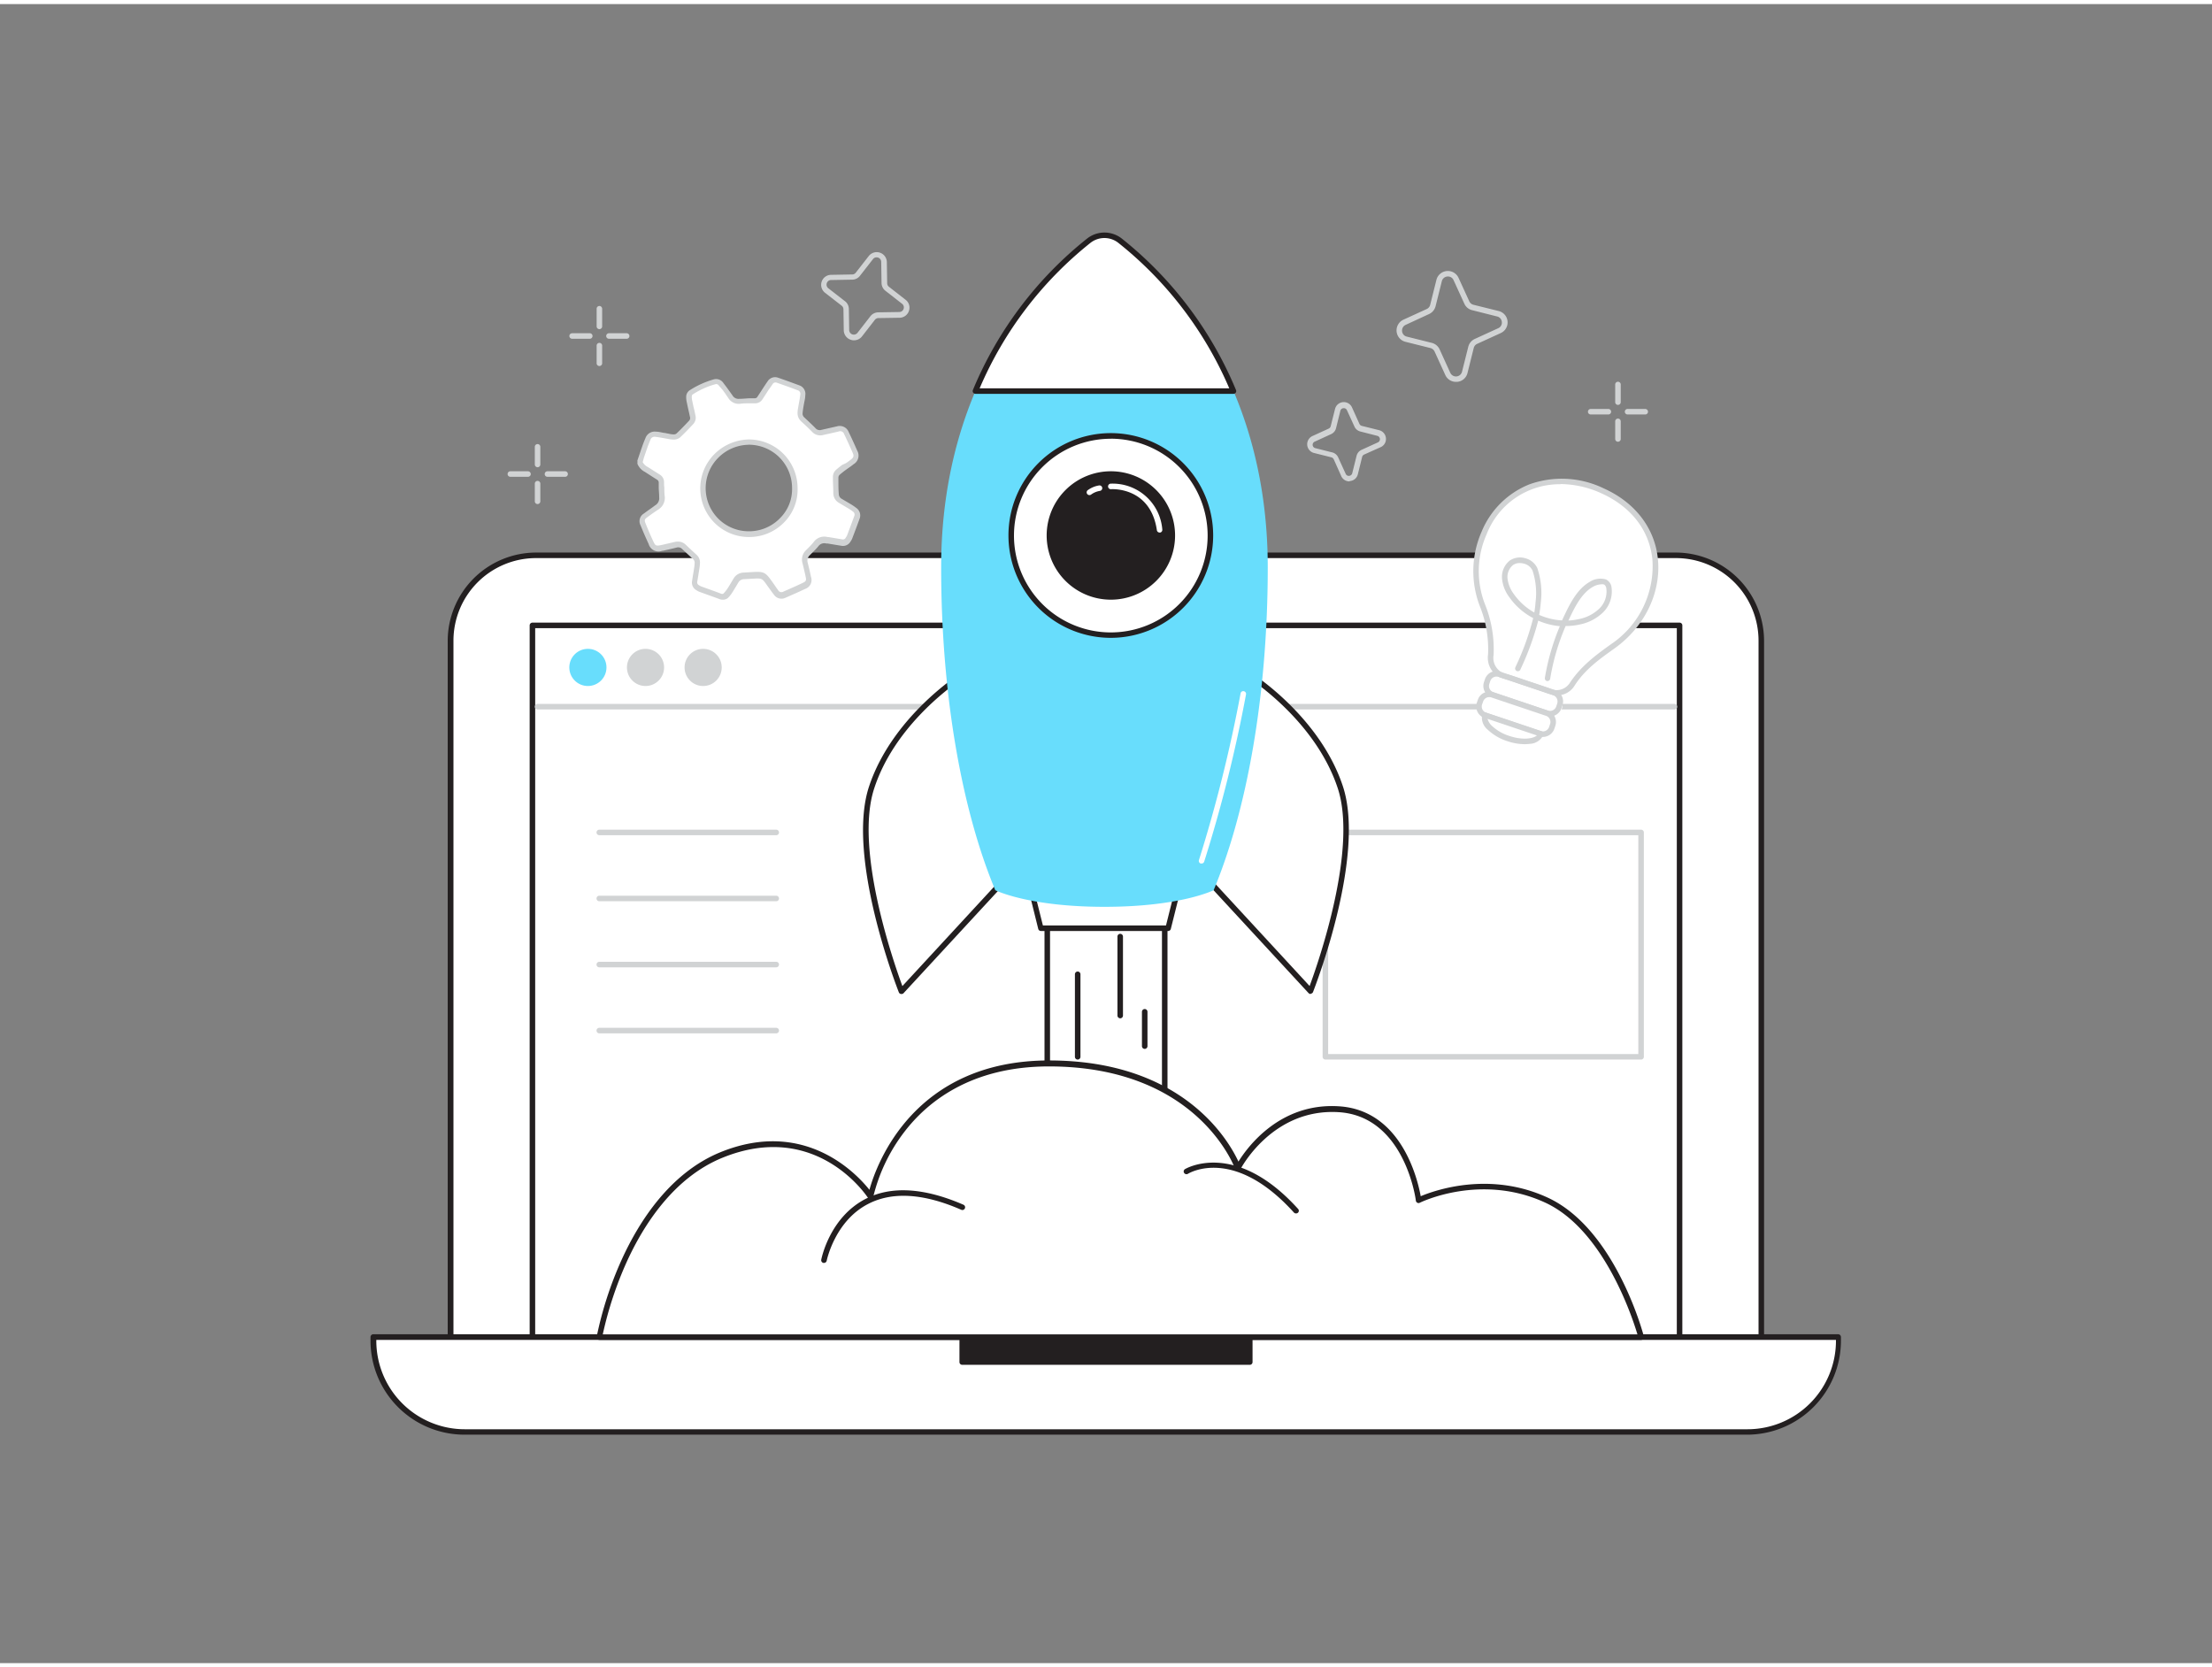 <svg xmlns="http://www.w3.org/2000/svg" viewBox="0 0 400 300" width="406" height="306" className="illustration styles_illustrationTablet__1DWOa"><rect x="0" y="0" width="400" height="300" fill="#808080" stroke="none"/><g id="_92_start_up" data-name="#92_start_up"><path d="M96.89,99.68H303.11a15.43,15.43,0,0,1,15.43,15.43V241.05a0,0,0,0,1,0,0H81.46a0,0,0,0,1,0,0V115.11A15.43,15.43,0,0,1,96.89,99.68Z" fill="#fff"></path><path d="M318.54,241.55H81.46a.5.5,0,0,1-.5-.5V115.11A16,16,0,0,1,96.89,99.18H303.11A16,16,0,0,1,319,115.11V241.05A.5.5,0,0,1,318.54,241.55ZM82,240.55H318V115.11a14.94,14.94,0,0,0-14.93-14.93H96.89A14.94,14.94,0,0,0,82,115.11Z" fill="#231f20"></path><rect x="96.28" y="112.35" width="207.45" height="128.71" fill="#fff"></rect><path d="M303.72,241.55H96.28a.5.5,0,0,1-.5-.5V112.35a.5.5,0,0,1,.5-.5H303.72a.5.5,0,0,1,.5.5v128.7A.5.5,0,0,1,303.72,241.55Zm-206.94-1H303.22V112.85H96.78Z" fill="#231f20"></path><path d="M67.55,241.05H332.45a0,0,0,0,1,0,0v.66A16.48,16.48,0,0,1,316,258.19H84a16.48,16.48,0,0,1-16.48-16.48v-.66a0,0,0,0,1,0,0Z" fill="#fff"></path><path d="M316,258.69H84a17,17,0,0,1-17-17v-.66a.51.51,0,0,1,.5-.5h264.9a.51.51,0,0,1,.5.5v.66A17,17,0,0,1,316,258.69ZM68.05,241.55v.16a16,16,0,0,0,16,16H316a16,16,0,0,0,16-16v-.16Z" fill="#231f20"></path><rect x="173.99" y="241.05" width="52.02" height="4.51" fill="#231f20"></rect><path d="M226,246.06H174a.5.5,0,0,1-.5-.5v-4.51a.5.5,0,0,1,.5-.5h52a.5.5,0,0,1,.5.5v4.51A.5.5,0,0,1,226,246.06Zm-51.52-1h51v-3.51h-51Z" fill="#231f20"></path><path d="M302.79,127.55H97.21a.5.5,0,0,1-.5-.5.51.51,0,0,1,.5-.5H302.79a.51.51,0,0,1,.5.5A.5.5,0,0,1,302.79,127.55Z" fill="#d1d3d4"></path><circle cx="106.31" cy="119.95" r="3.36" fill="#68ddfc"></circle><circle cx="116.73" cy="119.95" r="3.36" fill="#d1d3d4"></circle><circle cx="127.15" cy="119.95" r="3.36" fill="#d1d3d4"></circle><path d="M296.76,190.86H239.67a.51.51,0,0,1-.5-.5V149.79a.5.5,0,0,1,.5-.5h57.09a.5.5,0,0,1,.5.5v40.57A.5.5,0,0,1,296.76,190.86Zm-56.59-1h56.09V150.29H240.17Z" fill="#d1d3d4"></path><rect x="189.38" y="156.29" width="21.23" height="68.13" fill="#fff"></rect><path d="M210.62,224.92H189.38a.5.5,0,0,1-.5-.5V156.29a.51.51,0,0,1,.5-.5h21.24a.51.51,0,0,1,.5.5v68.13A.5.5,0,0,1,210.62,224.92Zm-20.74-1h20.24V156.79H189.88Z" fill="#231f20"></path><path d="M108.39,241.05s4.65-25.86,22.11-33,26.95,7.48,26.95,7.48,4.56-24,32.27-24,34.16,18.91,34.16,18.91,5.69-11.43,18.22-10.64,14.42,16.48,14.42,16.48,11.13-5.59,23.16,0,17.08,24.75,17.08,24.75Z" fill="#fff"></path><path d="M296.76,241.55H108.39a.52.52,0,0,1-.39-.17.51.51,0,0,1-.1-.41A65.92,65.92,0,0,1,112.44,227c3.09-6.79,8.7-15.67,17.87-19.4,15.08-6.12,24.45,3.73,26.91,6.81,1.3-4.68,8.05-23.39,32.5-23.39,24.12,0,32.43,14.4,34.23,18.29,1.69-2.72,7.57-10.69,18.18-10,11.29.71,14.23,13.22,14.78,16.26,2.53-1.06,12.47-4.61,23,.27,12.11,5.62,17.15,24.29,17.35,25.08a.5.5,0,0,1-.08.43A.51.51,0,0,1,296.76,241.55Zm-187.76-1H296.1c-1-3.33-6.17-18.94-16.63-23.8-11.68-5.42-22.61-.06-22.72,0a.5.5,0,0,1-.46,0,.52.52,0,0,1-.26-.38c0-.15-2-15.29-14-16s-17.69,10.25-17.74,10.37a.48.48,0,0,1-.48.27.49.49,0,0,1-.44-.34c-.07-.18-6.69-18.57-33.69-18.57-14.11,0-22,6.43-26.13,11.82a31.4,31.4,0,0,0-5.65,11.81.5.5,0,0,1-.39.4.52.52,0,0,1-.52-.22c-.38-.58-9.48-14.15-26.34-7.3-8.86,3.6-14.32,12.24-17.33,18.86A66.64,66.64,0,0,0,109,240.55Z" fill="#231f20"></path><polygon points="211.24 167.12 188.2 167.12 185.43 156.04 214.01 156.04 211.24 167.12" fill="#fff"></polygon><path d="M211.24,167.61h-23a.5.5,0,0,1-.49-.37L185,156.16a.48.48,0,0,1,.09-.43.49.49,0,0,1,.39-.19H214a.49.49,0,0,1,.39.19.52.52,0,0,1,.1.43l-2.77,11.08A.5.5,0,0,1,211.24,167.61Zm-22.65-1h22.26l2.52-10.07h-27.3Z" fill="#231f20"></path><path d="M173.89,121.48s-12.08,7.55-16.28,20.13S163,178.52,163,178.52l22-23.82Z" fill="#fff"></path><path d="M163,179h-.09a.48.48,0,0,1-.37-.3c-.4-1-9.58-24.64-5.38-37.25s16.36-20.32,16.48-20.4a.52.52,0,0,1,.44,0,.53.53,0,0,1,.3.32l11.07,33.21a.5.5,0,0,1-.1.5l-22,23.82A.52.52,0,0,1,163,179Zm10.64-56.76c-2.37,1.63-12,8.75-15.53,19.51-3.68,11,3.52,31.63,5.07,35.82l21.23-23Z" fill="#231f20"></path><path d="M226.11,121.48s12.08,7.55,16.28,20.13S237,178.52,237,178.52L215,154.7Z" fill="#fff"></path><path d="M237,179a.49.49,0,0,1-.37-.16l-22-23.82a.5.5,0,0,1-.1-.5l11.07-33.21a.53.53,0,0,1,.3-.32.52.52,0,0,1,.44,0c.12.08,12.28,7.79,16.48,20.4s-5,36.25-5.38,37.25a.48.48,0,0,1-.37.3Zm-21.41-24.44,21.23,23c1.55-4.19,8.75-24.78,5.07-35.82-3.58-10.76-13.16-17.88-15.53-19.51Z" fill="#231f20"></path><path d="M219.46,160.24c6-14.38,9.79-35.21,9.79-58.38,0-35.13-19.38-53.42-26.74-59.1a4.56,4.56,0,0,0-5.58,0c-7.36,5.68-26.74,24-26.74,59.1,0,23.17,3.78,44,9.79,58.38,0,0,6,3,19.74,3S219.46,160.24,219.46,160.24Z" fill="#68ddfc"></path><path d="M196.93,42.76A68.47,68.47,0,0,0,176.39,70h46.66a68.47,68.47,0,0,0-20.54-27.22A4.56,4.56,0,0,0,196.93,42.76Z" fill="#fff"></path><path d="M223.05,70.48H176.39a.5.5,0,0,1-.46-.69,68.58,68.58,0,0,1,20.69-27.42l.31.39-.31-.39a5.07,5.07,0,0,1,6.2,0,68.58,68.58,0,0,1,20.69,27.42.5.5,0,0,1-.46.69Zm-45.9-1h45.14a67.57,67.57,0,0,0-20.08-26.32,4.07,4.07,0,0,0-5,0h0A67.48,67.48,0,0,0,177.15,69.48Z" fill="#231f20"></path><circle cx="200.88" cy="96.09" r="18.01" fill="#fff"></circle><path d="M200.88,114.6a18.51,18.51,0,1,1,18.5-18.51A18.53,18.53,0,0,1,200.88,114.6Zm0-36a17.51,17.51,0,1,0,17.5,17.5A17.52,17.52,0,0,0,200.88,78.59Z" fill="#231f20"></path><circle cx="200.88" cy="96.09" r="11.11" fill="#231f20"></circle><path d="M200.88,107.7a11.61,11.61,0,1,1,11.61-11.61A11.61,11.61,0,0,1,200.88,107.7Zm0-22.22a10.61,10.61,0,1,0,10.61,10.61A10.62,10.62,0,0,0,200.88,85.48Z" fill="#231f20"></path><path d="M209.69,95.56a.5.5,0,0,1-.49-.42c-1.14-7.79-8-7.44-8.29-7.42a.5.5,0,0,1-.07-1A9,9,0,0,1,210.18,95a.5.5,0,0,1-.42.57Z" fill="#fff"></path><path d="M197,88.79a.51.51,0,0,1-.39-.19.49.49,0,0,1,.09-.7,4.73,4.73,0,0,1,2.06-.86.5.5,0,0,1,.56.43.5.5,0,0,1-.43.56,3.64,3.64,0,0,0-1.58.66A.52.52,0,0,1,197,88.79Z" fill="#fff"></path><path d="M217.28,155.41l-.16,0a.5.5,0,0,1-.31-.63,259.43,259.43,0,0,0,7.53-30.14.48.48,0,0,1,.58-.39.5.5,0,0,1,.4.58,256,256,0,0,1-7.57,30.26A.49.49,0,0,1,217.28,155.41Z" fill="#fff"></path><path d="M202.57,183.4a.51.51,0,0,1-.5-.5V168.62a.5.5,0,0,1,.5-.5.5.5,0,0,1,.5.5V182.9A.5.5,0,0,1,202.57,183.4Z" fill="#231f20"></path><path d="M194.88,190.86a.5.5,0,0,1-.5-.5V175.44a.5.5,0,0,1,1,0v14.92A.5.5,0,0,1,194.88,190.86Z" fill="#231f20"></path><path d="M149,227.63h-.1a.5.5,0,0,1-.39-.59c.06-.31,1.54-7.58,7.91-10.93,4.65-2.45,10.64-2.11,17.8,1a.5.5,0,0,1,.26.66.49.49,0,0,1-.66.25c-6.86-3-12.56-3.32-16.93-1-5.94,3.11-7.39,10.16-7.4,10.23A.5.5,0,0,1,149,227.63Z" fill="#231f20"></path><path d="M234.35,218.68a.49.49,0,0,1-.37-.16c-10.79-11.93-18.83-7.21-19.17-7a.51.51,0,0,1-.69-.17.49.49,0,0,1,.17-.68c.09-.06,9.05-5.4,20.43,7.18a.49.49,0,0,1,0,.7A.5.5,0,0,1,234.35,218.68Z" fill="#231f20"></path><path d="M140.37,150.29h-32a.5.5,0,0,1,0-1h32a.5.5,0,0,1,0,1Z" fill="#d1d3d4"></path><path d="M140.37,162.23h-32a.5.5,0,0,1-.5-.5.5.5,0,0,1,.5-.5h32a.51.51,0,0,1,.5.5A.5.5,0,0,1,140.37,162.23Z" fill="#d1d3d4"></path><path d="M140.37,174.18h-32a.5.5,0,0,1-.5-.5.5.5,0,0,1,.5-.5h32a.5.5,0,0,1,.5.5A.51.51,0,0,1,140.37,174.18Z" fill="#d1d3d4"></path><path d="M140.37,186.12h-32a.5.5,0,0,1-.5-.5.5.5,0,0,1,.5-.5h32a.5.5,0,0,1,.5.5A.51.51,0,0,1,140.37,186.12Z" fill="#d1d3d4"></path><path d="M154.43,60.8a1.7,1.7,0,0,1-.59-.1A1.83,1.83,0,0,1,152.58,59l-.06-3.81a.82.82,0,0,0-.32-.65l-3-2.33a1.82,1.82,0,0,1-.62-2,1.8,1.8,0,0,1,1.71-1.25l3.82-.07a.81.81,0,0,0,.64-.32l2.34-3a1.83,1.83,0,0,1,3.28,1.09l.06,3.82a.81.81,0,0,0,.32.64l3,2.34a1.79,1.79,0,0,1,.62,2,1.81,1.81,0,0,1-1.71,1.26l-3.82.06a.81.81,0,0,0-.64.32l-2.33,3A1.83,1.83,0,0,1,154.43,60.8Zm4.07-15a.77.77,0,0,0-.64.32l-2.34,3a1.77,1.77,0,0,1-1.42.71l-3.81.07a.8.8,0,0,0-.78.57.82.82,0,0,0,.28.92l3,2.33a1.77,1.77,0,0,1,.71,1.42l.06,3.82a.84.84,0,0,0,1.5.49l2.33-3a1.83,1.83,0,0,1,1.42-.71l3.81-.06a.83.83,0,0,0,.5-1.49l-3-2.34a1.81,1.81,0,0,1-.71-1.42l-.06-3.81a.82.82,0,0,0-.85-.82Z" fill="#d1d3d4"></path><path d="M263.28,68.31a2.1,2.1,0,0,1-1.93-1.25l-1.93-4.23a1.15,1.15,0,0,0-.75-.63l-4.52-1.13a2.13,2.13,0,0,1-.37-4L258,55.14a1.11,1.11,0,0,0,.62-.75l1.13-4.52a2.13,2.13,0,0,1,4-.37l1.94,4.24a1.13,1.13,0,0,0,.75.63L271,55.5a2.12,2.12,0,0,1,.36,4l-4.24,1.94a1.09,1.09,0,0,0-.62.75l-1.13,4.52a2.1,2.1,0,0,1-1.87,1.6Zm-1.44-19.05h-.11a1.12,1.12,0,0,0-1,.85l-1.13,4.52a2.13,2.13,0,0,1-1.18,1.42L254.2,58a1.12,1.12,0,0,0-.66,1.13,1.1,1.1,0,0,0,.85,1l4.52,1.13a2.13,2.13,0,0,1,1.42,1.18l1.93,4.24a1.13,1.13,0,0,0,2.12-.2l1.13-4.51a2.13,2.13,0,0,1,1.18-1.42l4.24-1.94a1.09,1.09,0,0,0,.65-1.12,1.1,1.1,0,0,0-.85-1l-4.52-1.14a2.07,2.07,0,0,1-1.41-1.17l-1.94-4.24h0A1.08,1.08,0,0,0,261.84,49.26Z" fill="#d1d3d4"></path><path d="M244,86.31a1.61,1.61,0,0,1-1.48-1l-1.34-3a.67.67,0,0,0-.42-.35l-3.15-.79a1.63,1.63,0,0,1-.28-3.06l2.95-1.35a.64.64,0,0,0,.35-.42l.79-3.14a1.63,1.63,0,0,1,3.06-.28h0l1.35,3a.64.64,0,0,0,.42.35l3.14.78a1.63,1.63,0,0,1,1.23,1.44,1.61,1.61,0,0,1-.95,1.63l-3,1.34a.67.67,0,0,0-.35.42l-.78,3.15a1.61,1.61,0,0,1-1.44,1.22Zm-1-13.24h-.06a.62.62,0,0,0-.56.47l-.78,3.15a1.59,1.59,0,0,1-.91,1.08l-2.94,1.35a.62.62,0,0,0,.11,1.18l3.14.79A1.63,1.63,0,0,1,242,82l1.34,2.94a.61.61,0,0,0,.63.37.63.63,0,0,0,.56-.48l.78-3.14a1.63,1.63,0,0,1,.91-1.09l2.94-1.34a.63.63,0,0,0-.11-1.19L246,77.29a1.59,1.59,0,0,1-1.08-.91l-1.35-2.94A.6.6,0,0,0,243,73.07Z" fill="#d1d3d4"></path><path d="M207,188.93a.5.5,0,0,1-.5-.5v-6.21a.51.51,0,0,1,.5-.5.5.5,0,0,1,.5.5v6.21A.5.5,0,0,1,207,188.93Z" fill="#231f20"></path><path d="M115.77,82.64c.3-.88.59-1.76.9-2.64.16-.46.34-.9.53-1.35a1.31,1.31,0,0,1,1.39-.86c.72.08,1.42.23,2.13.35a7.55,7.55,0,0,0,1.15.15,1.25,1.25,0,0,0,.79-.26c.82-.77,1.6-1.59,2.37-2.41a1.21,1.21,0,0,0,.24-1.13c-.18-.86-.39-1.71-.56-2.57a3.57,3.57,0,0,1-.1-1,.91.91,0,0,1,.34-.65,15.59,15.59,0,0,1,4.25-2,1.07,1.07,0,0,1,1.22.44c.54.75,1.11,1.48,1.63,2.24a1.74,1.74,0,0,0,1.68.84c.94-.07,1.89-.08,2.83-.13a1,1,0,0,0,.85-.51c.34-.5.66-1,1-1.51s.56-.86.86-1.28a1.07,1.07,0,0,1,1.3-.45c1.31.45,2.61.91,3.9,1.41a1.12,1.12,0,0,1,.7,1.26c-.07.72-.23,1.44-.35,2.16-.05.33-.1.68-.13,1a1.37,1.37,0,0,0,.44,1.19c.68.65,1.38,1.29,2,2a1.52,1.52,0,0,0,1.53.43c.93-.2,1.86-.43,2.79-.63a1.24,1.24,0,0,1,1.56.74c.53,1.12,1,2.24,1.54,3.37a1.32,1.32,0,0,1-.48,1.86c-.48.38-1,.71-1.49,1.08s-.7.53-1,.82a1.24,1.24,0,0,0-.44,1c0,1,0,2,.09,2.93a1.5,1.5,0,0,0,.78,1.29c.53.32,1.08.63,1.61,1,.32.2.65.41,1,.64a1.15,1.15,0,0,1,.43,1.4c-.43,1.18-.87,2.35-1.32,3.52a2.38,2.38,0,0,1-.29.51,1,1,0,0,1-1.09.51l-2.54-.42-.19,0a1.79,1.79,0,0,0-1.94.68c-.48.56-1,1.07-1.54,1.61a1.84,1.84,0,0,0-.47,1.84c.21.82.41,1.64.58,2.47a1.22,1.22,0,0,1-.8,1.65c-1.15.55-2.31,1.07-3.48,1.57a1.17,1.17,0,0,1-1.55-.41c-.45-.57-.87-1.17-1.29-1.77-.91-1.27-1.14-1.39-2.71-1.31l-1.83.11a1.68,1.68,0,0,0-1.44.83c-.37.62-.73,1.25-1.12,1.85a5.93,5.93,0,0,1-.7.87.85.85,0,0,1-1,.25l-3.71-1.38a2.2,2.2,0,0,1-.47-.27,1,1,0,0,1-.52-1.1c.13-.83.28-1.67.41-2.51a6.51,6.51,0,0,0,.07-.76,1.33,1.33,0,0,0-.42-1.14c-.67-.61-1.34-1.24-2-1.86a1.46,1.46,0,0,0-1.46-.36l-2.48.57-.09,0c-1.08.2-1.43.06-1.9-.93s-1-2.24-1.46-3.37a1.11,1.11,0,0,1,.45-1.54c.66-.5,1.33-1,2-1.44a2,2,0,0,0,1-1.95c-.06-.88-.08-1.76-.12-2.64a1.13,1.13,0,0,0-.52-.92c-.73-.46-1.47-.92-2.2-1.4a2.32,2.32,0,0,1-1.15-1.2Zm28,4.91a8.34,8.34,0,0,0-8.41-8.36,8.48,8.48,0,0,0-8.23,8.37,8.35,8.35,0,0,0,8.28,8.31A8.25,8.25,0,0,0,143.75,87.55Z" fill="#fff"></path><path d="M130.64,107.7a1.41,1.41,0,0,1-.49-.09l-.92-.34-2.78-1a2.72,2.72,0,0,1-.51-.28,1.57,1.57,0,0,1-.8-1.63l.18-1.15c.08-.45.15-.91.22-1.36a5.85,5.85,0,0,0,.07-.72.85.85,0,0,0-.26-.74l-1.79-1.66-.22-.21a1,1,0,0,0-1-.24c-.58.15-1.16.28-1.74.41l-.75.17-.11,0a1.85,1.85,0,0,1-2.44-1.22c-.46-1-.91-2-1.47-3.39a1.6,1.6,0,0,1,.61-2.13c.77-.59,1.42-1,2-1.46a1.48,1.48,0,0,0,.76-1.49c0-.55-.06-1.1-.08-1.64,0-.34,0-.67,0-1a.6.6,0,0,0-.29-.52l-.9-.57-1.3-.84a2.86,2.86,0,0,1-1.36-1.46.44.44,0,0,1,0-.16v-.32a.78.78,0,0,1,0-.16l.26-.75c.21-.64.43-1.27.65-1.9.16-.46.35-.92.54-1.37a1.77,1.77,0,0,1,1.91-1.16c.48,0,1,.14,1.43.22.24,0,.48.09.72.12l.29.06a3.72,3.72,0,0,0,.77.09.81.81,0,0,0,.45-.12c.87-.82,1.68-1.67,2.35-2.39a.69.69,0,0,0,.12-.68c-.08-.38-.16-.76-.25-1.14s-.22-1-.31-1.44a4,4,0,0,1-.11-1.17,1.46,1.46,0,0,1,.57-1,16.07,16.07,0,0,1,4.39-2,1.57,1.57,0,0,1,1.75.63l.59.78c.36.49.72,1,1.06,1.47a1.24,1.24,0,0,0,1.23.63c.61,0,1.23-.07,1.84-.1l1,0a.54.54,0,0,0,.46-.29l.59-.9.53-.82c.24-.36.48-.73.73-1.08a1.58,1.58,0,0,1,1.87-.63c1.58.54,2.79,1,3.92,1.41a1.63,1.63,0,0,1,1,1.78c0,.49-.14,1-.22,1.46-.05.24-.09.48-.13.72s-.1.66-.13,1a.9.9,0,0,0,.28.79l.48.45c.53.5,1.07,1,1.58,1.53a1,1,0,0,0,1.07.29l1.37-.31,1.42-.32a1.74,1.74,0,0,1,2.12,1c.54,1.12,1.05,2.24,1.55,3.38a1.81,1.81,0,0,1-.63,2.45q-.43.35-.9.66l-.6.43c-.34.25-.68.52-1,.8a.68.68,0,0,0-.27.57l0,.63c0,.76,0,1.53.07,2.29a1,1,0,0,0,.54.9l.68.4.93.55a9.77,9.77,0,0,1,1,.68,1.65,1.65,0,0,1,.6,2c-.43,1.18-.87,2.36-1.32,3.53a2.47,2.47,0,0,1-.31.56,1.56,1.56,0,0,1-1.62.77l-2.54-.42-.23,0a1.32,1.32,0,0,0-1.44.52c-.34.41-.72.78-1.09,1.16l-.47.47a1.33,1.33,0,0,0-.34,1.37c.21.83.41,1.67.58,2.5a1.7,1.7,0,0,1-1.07,2.2c-1.06.51-2.2,1-3.51,1.58a1.65,1.65,0,0,1-2.13-.56c-.38-.47-.73-1-1.08-1.46l-.23-.33c-.81-1.14-.88-1.17-2.27-1.1l-1.84.1a1.2,1.2,0,0,0-1,.6l-.37.62c-.25.42-.5.83-.76,1.24a5.44,5.44,0,0,1-.77.95A1.4,1.4,0,0,1,130.64,107.7Zm-8-10.5a1.92,1.92,0,0,1,1.35.55l.22.21c.59.55,1.18,1.11,1.78,1.65a1.83,1.83,0,0,1,.58,1.53,7.34,7.34,0,0,1-.08.82c-.07.46-.15.92-.22,1.38l-.19,1.13a.55.55,0,0,0,.3.6,2.2,2.2,0,0,0,.38.22l2.77,1,.93.35a.39.39,0,0,0,.44-.13,6.22,6.22,0,0,0,.64-.8c.26-.4.5-.8.74-1.21l.37-.62a2.17,2.17,0,0,1,1.84-1.08l1.83-.11c1.75-.09,2.13.1,3.14,1.52l.24.33c.34.48.68,1,1,1.42a.68.68,0,0,0,1,.26c1.29-.55,2.42-1.06,3.47-1.56.59-.29.66-.43.52-1.1s-.37-1.64-.57-2.45a2.31,2.31,0,0,1,.59-2.31l.48-.48c.35-.36.71-.72,1-1.11a2.34,2.34,0,0,1,2.44-.84l.16,0,2.54.43a.55.55,0,0,0,.6-.3,3.47,3.47,0,0,0,.24-.4c.44-1.17.88-2.35,1.31-3.52a.65.65,0,0,0-.27-.83,8.23,8.23,0,0,0-.92-.62l-.91-.54-.69-.41a2,2,0,0,1-1-1.7c0-.77-.05-1.55-.07-2.32l0-.62a1.69,1.69,0,0,1,.61-1.36c.34-.3.7-.58,1.06-.85L153,83c.29-.2.57-.4.85-.62.53-.42.6-.66.33-1.27-.49-1.13-1-2.24-1.53-3.35a.75.75,0,0,0-1-.47l-1.4.32-1.39.31a2,2,0,0,1-2-.57c-.51-.52-1-1-1.56-1.5l-.48-.45a2,2,0,0,1-.59-1.6c0-.36.08-.71.14-1.06s.09-.5.13-.75c.09-.46.17-.92.22-1.38a.67.67,0,0,0-.39-.75c-1.12-.42-2.31-.86-3.88-1.4a.6.6,0,0,0-.74.27c-.24.34-.47.7-.71,1l-.52.81-.6.92a1.54,1.54,0,0,1-1.25.73l-1,0c-.6,0-1.21,0-1.81.09a2.22,2.22,0,0,1-2.13-1.06c-.33-.49-.68-1-1-1.43L130,69a.55.55,0,0,0-.68-.25,14.72,14.72,0,0,0-4.12,1.88.66.66,0,0,0-.1.28,2.9,2.9,0,0,0,.09.87c.09.47.2,1,.31,1.42s.17.77.25,1.15a1.68,1.68,0,0,1-.37,1.57c-.68.73-1.5,1.59-2.39,2.43a1.78,1.78,0,0,1-1.12.4,4.77,4.77,0,0,1-1-.11l-.28-.05-.73-.13c-.46-.08-.91-.16-1.37-.21a.78.78,0,0,0-.88.55c-.18.44-.36.88-.52,1.32l-.65,1.89-.22.82a2.13,2.13,0,0,0,.91.87l1.31.83.9.57a1.58,1.58,0,0,1,.74,1.32c0,.34,0,.68.05,1,0,.53,0,1.07.08,1.61a2.48,2.48,0,0,1-1.22,2.4c-.6.4-1.24.84-2,1.41-.43.33-.48.49-.28,1,.55,1.37,1,2.4,1.44,3.34.36.77.47.82,1.36.66l.82-.19,1.72-.4A2.34,2.34,0,0,1,122.68,97.2Zm12.73-.83h0a8.79,8.79,0,0,1-6.17-15,9.06,9.06,0,0,1,6.12-2.64,8.81,8.81,0,0,1,8.91,8.84,8.38,8.38,0,0,1-2.37,6.08A8.8,8.8,0,0,1,135.41,96.37Zm-.1-16.68A7.92,7.92,0,0,0,129.92,82a7.79,7.79,0,0,0,5.47,13.33h0a7.79,7.79,0,0,0,5.74-2.45,7.36,7.36,0,0,0,2.1-5.34v0a7.82,7.82,0,0,0-7.92-7.86Z" fill="#d1d3d4"></path><path d="M276.1,122.84c-1.22-.41-2.43-.87-3.66-1.22a3.52,3.52,0,0,1-2.85-4,21.09,21.09,0,0,0-1.56-9,17.1,17.1,0,0,1,.36-13C272.16,87,281,84.07,289.77,88c12.92,5.78,12.07,20.87,1.86,28.12-2.75,2-5.4,3.88-7.27,6.77a3.37,3.37,0,0,1-4.42,1.27C278.68,123.67,277.38,123.27,276.1,122.84Z" fill="#fff"></path><path d="M281.6,125a5.21,5.21,0,0,1-1.83-.36c-.86-.32-1.73-.61-2.61-.89l-1.22-.41-1.12-.38c-.83-.29-1.68-.59-2.52-.83a4,4,0,0,1-3.21-4.54,20.87,20.87,0,0,0-1.53-8.82,17.69,17.69,0,0,1,.37-13.38,15.58,15.58,0,0,1,8.67-8.56,17.38,17.38,0,0,1,13.38.73c5.69,2.54,9.27,7.2,9.82,12.78.61,6.11-2.41,12.31-7.88,16.2-2.6,1.85-5.29,3.76-7.14,6.63A3.67,3.67,0,0,1,281.6,125Zm.58-38.18a14.17,14.17,0,0,0-13.33,9,16.48,16.48,0,0,0-.35,12.63,21.73,21.73,0,0,1,1.59,9.25,3,3,0,0,0,2.48,3.49c.87.24,1.74.55,2.58.84l1.11.39h0l1.21.4c.89.29,1.78.58,2.65.91a2.89,2.89,0,0,0,3.82-1.08c2-3,4.73-5,7.4-6.91a17,17,0,0,0,7.47-15.28c-.53-5.29-3.81-9.54-9.24-12A18.17,18.17,0,0,0,282.18,86.79Z" fill="#d1d3d4"></path><rect x="268.55" y="122.75" width="13.79" height="3.92" rx="1.69" transform="matrix(0.95, 0.32, -0.32, 0.95, 54.06, -81.23)" fill="#fff"></rect><path d="M280.29,128.81a2.37,2.37,0,0,1-.69-.11h0l-9.87-3.32a2.2,2.2,0,0,1-1.38-2.77l.17-.51a2.19,2.19,0,0,1,1.1-1.27,2.16,2.16,0,0,1,1.67-.11l9.87,3.31a2.19,2.19,0,0,1,1.27,1.1,2.16,2.16,0,0,1,.11,1.67l-.17.52A2.2,2.2,0,0,1,280.29,128.81Zm-.37-1.06a1.19,1.19,0,0,0,1.5-.75l.17-.51a1.2,1.2,0,0,0-.06-.91,1.17,1.17,0,0,0-.69-.6L271,121.67a1.19,1.19,0,0,0-1.51.74l-.17.52a1.18,1.18,0,0,0,.75,1.5Z" fill="#d1d3d4"></path><rect x="267.31" y="126.46" width="13.79" height="3.92" rx="1.69" transform="translate(55.18 -80.64) rotate(18.57)" fill="#fff"></rect><path d="M279,132.52a2.37,2.37,0,0,1-.69-.11h0l-9.87-3.32a2.2,2.2,0,0,1-1.38-2.77l.18-.51a2.11,2.11,0,0,1,1.1-1.26,2.2,2.2,0,0,1,1.67-.12l9.87,3.32a2.18,2.18,0,0,1,1.37,2.77l-.17.51A2.2,2.2,0,0,1,279,132.52Zm-.37-1.06a1.19,1.19,0,0,0,1.5-.75l.17-.51a1.16,1.16,0,0,0-.06-.91,1.17,1.17,0,0,0-.68-.59l-9.87-3.32a1.2,1.2,0,0,0-.91.06,1.19,1.19,0,0,0-.59.69l-.18.51a1.2,1.2,0,0,0,.06.91,1.22,1.22,0,0,0,.69.59Z" fill="#d1d3d4"></path><path d="M278.64,132c-.47,1.4-3.12,1.77-5.92.83s-4.68-2.84-4.21-4.24Z" fill="#fff"></path><path d="M275.69,133.83a10,10,0,0,1-3.13-.55,9.22,9.22,0,0,1-3.52-2.06,2.81,2.81,0,0,1-1-2.81.51.51,0,0,1,.64-.31l10.13,3.4a.53.53,0,0,1,.29.26.5.5,0,0,1,0,.38,2.81,2.81,0,0,1-2.49,1.63A7.19,7.19,0,0,1,275.69,133.83ZM269,129.25a2.72,2.72,0,0,0,.78,1.26,8.16,8.16,0,0,0,3.14,1.82c2.27.77,4.23.57,5-.08Z" fill="#d1d3d4"></path><path d="M279.85,122.42h-.08a.5.5,0,0,1-.41-.58,41.87,41.87,0,0,1,2.71-9.35,12.59,12.59,0,0,1-3.91-1,50.35,50.35,0,0,1-3.1,8.57l-.16.35A.5.5,0,0,1,274,120l.16-.36a48,48,0,0,0,3.09-8.61,12.09,12.09,0,0,1-4.33-3.8,6.58,6.58,0,0,1-1.3-3.28,3.75,3.75,0,0,1,1.43-3.35,3.34,3.34,0,0,1,2.82-.38A3.29,3.29,0,0,1,278,102a14,14,0,0,1,.62,6.24,20.56,20.56,0,0,1-.29,2.21,11.83,11.83,0,0,0,4.14,1,.89.89,0,0,1,.08-.17l.13-.29c1.09-2.32,2.45-5.21,4.84-6.54a3.53,3.53,0,0,1,2.89-.41,1.81,1.81,0,0,1,1,1.39,5.3,5.3,0,0,1-1.54,4.58,8.43,8.43,0,0,1-4.22,2.18,11.33,11.33,0,0,1-2.53.27h0a40.54,40.54,0,0,0-2.79,9.48A.51.51,0,0,1,279.85,122.42Zm9.72-17.5a3.42,3.42,0,0,0-1.53.46c-2.11,1.18-3.39,3.9-4.42,6.09l0,0a10.55,10.55,0,0,0,1.85-.25,7.36,7.36,0,0,0,3.73-1.9,4.3,4.3,0,0,0,1.27-3.69c-.1-.52-.35-.64-.43-.68A1.09,1.09,0,0,0,289.57,104.92Zm-14.76-3.84a2.09,2.09,0,0,0-1.2.35,2.79,2.79,0,0,0-1,2.46,5.81,5.81,0,0,0,1.13,2.78,11.24,11.24,0,0,0,3.71,3.35c.1-.6.18-1.21.22-1.82a13.09,13.09,0,0,0-.54-5.77,2.32,2.32,0,0,0-1.53-1.24A3,3,0,0,0,274.81,101.08Z" fill="#d1d3d4"></path><path d="M108.39,58.78a.5.5,0,0,1-.5-.5V55.09a.5.5,0,0,1,.5-.5.51.51,0,0,1,.5.5v3.19A.5.5,0,0,1,108.39,58.78Z" fill="#d1d3d4"></path><path d="M108.39,65.45a.5.5,0,0,1-.5-.5V61.76a.5.5,0,0,1,.5-.5.5.5,0,0,1,.5.5V65A.51.51,0,0,1,108.39,65.45Z" fill="#d1d3d4"></path><path d="M113.32,60.52h-3.2a.5.5,0,0,1,0-1h3.2a.5.5,0,0,1,0,1Z" fill="#d1d3d4"></path><path d="M106.65,60.52h-3.19a.5.5,0,0,1,0-1h3.19a.5.5,0,0,1,0,1Z" fill="#d1d3d4"></path><path d="M97.21,83.75a.51.51,0,0,1-.5-.5V80.06a.5.5,0,0,1,.5-.5.5.5,0,0,1,.5.5v3.19A.5.5,0,0,1,97.21,83.75Z" fill="#d1d3d4"></path><path d="M97.21,90.41a.5.5,0,0,1-.5-.5V86.72a.5.5,0,0,1,.5-.5.5.5,0,0,1,.5.5v3.19A.5.5,0,0,1,97.21,90.41Z" fill="#d1d3d4"></path><path d="M102.14,85.48H99a.5.5,0,0,1-.5-.5.5.5,0,0,1,.5-.5h3.19a.5.5,0,0,1,.5.5A.5.5,0,0,1,102.14,85.48Z" fill="#d1d3d4"></path><path d="M95.48,85.48H92.29a.5.5,0,0,1-.5-.5.5.5,0,0,1,.5-.5h3.19a.51.51,0,0,1,.5.5A.5.5,0,0,1,95.48,85.48Z" fill="#d1d3d4"></path><path d="M292.58,72.48a.5.5,0,0,1-.5-.5V68.79a.5.5,0,0,1,1,0V72A.5.5,0,0,1,292.58,72.48Z" fill="#d1d3d4"></path><path d="M292.58,79.14a.5.5,0,0,1-.5-.5V75.45a.5.5,0,1,1,1,0v3.19A.5.5,0,0,1,292.58,79.14Z" fill="#d1d3d4"></path><path d="M297.51,74.21h-3.19a.5.5,0,0,1-.5-.5.5.5,0,0,1,.5-.5h3.19a.51.51,0,0,1,.5.5A.5.5,0,0,1,297.51,74.21Z" fill="#d1d3d4"></path><path d="M290.84,74.21h-3.19a.5.5,0,0,1-.5-.5.51.51,0,0,1,.5-.5h3.19a.5.5,0,0,1,.5.5A.5.5,0,0,1,290.84,74.21Z" fill="#d1d3d4"></path></g></svg>